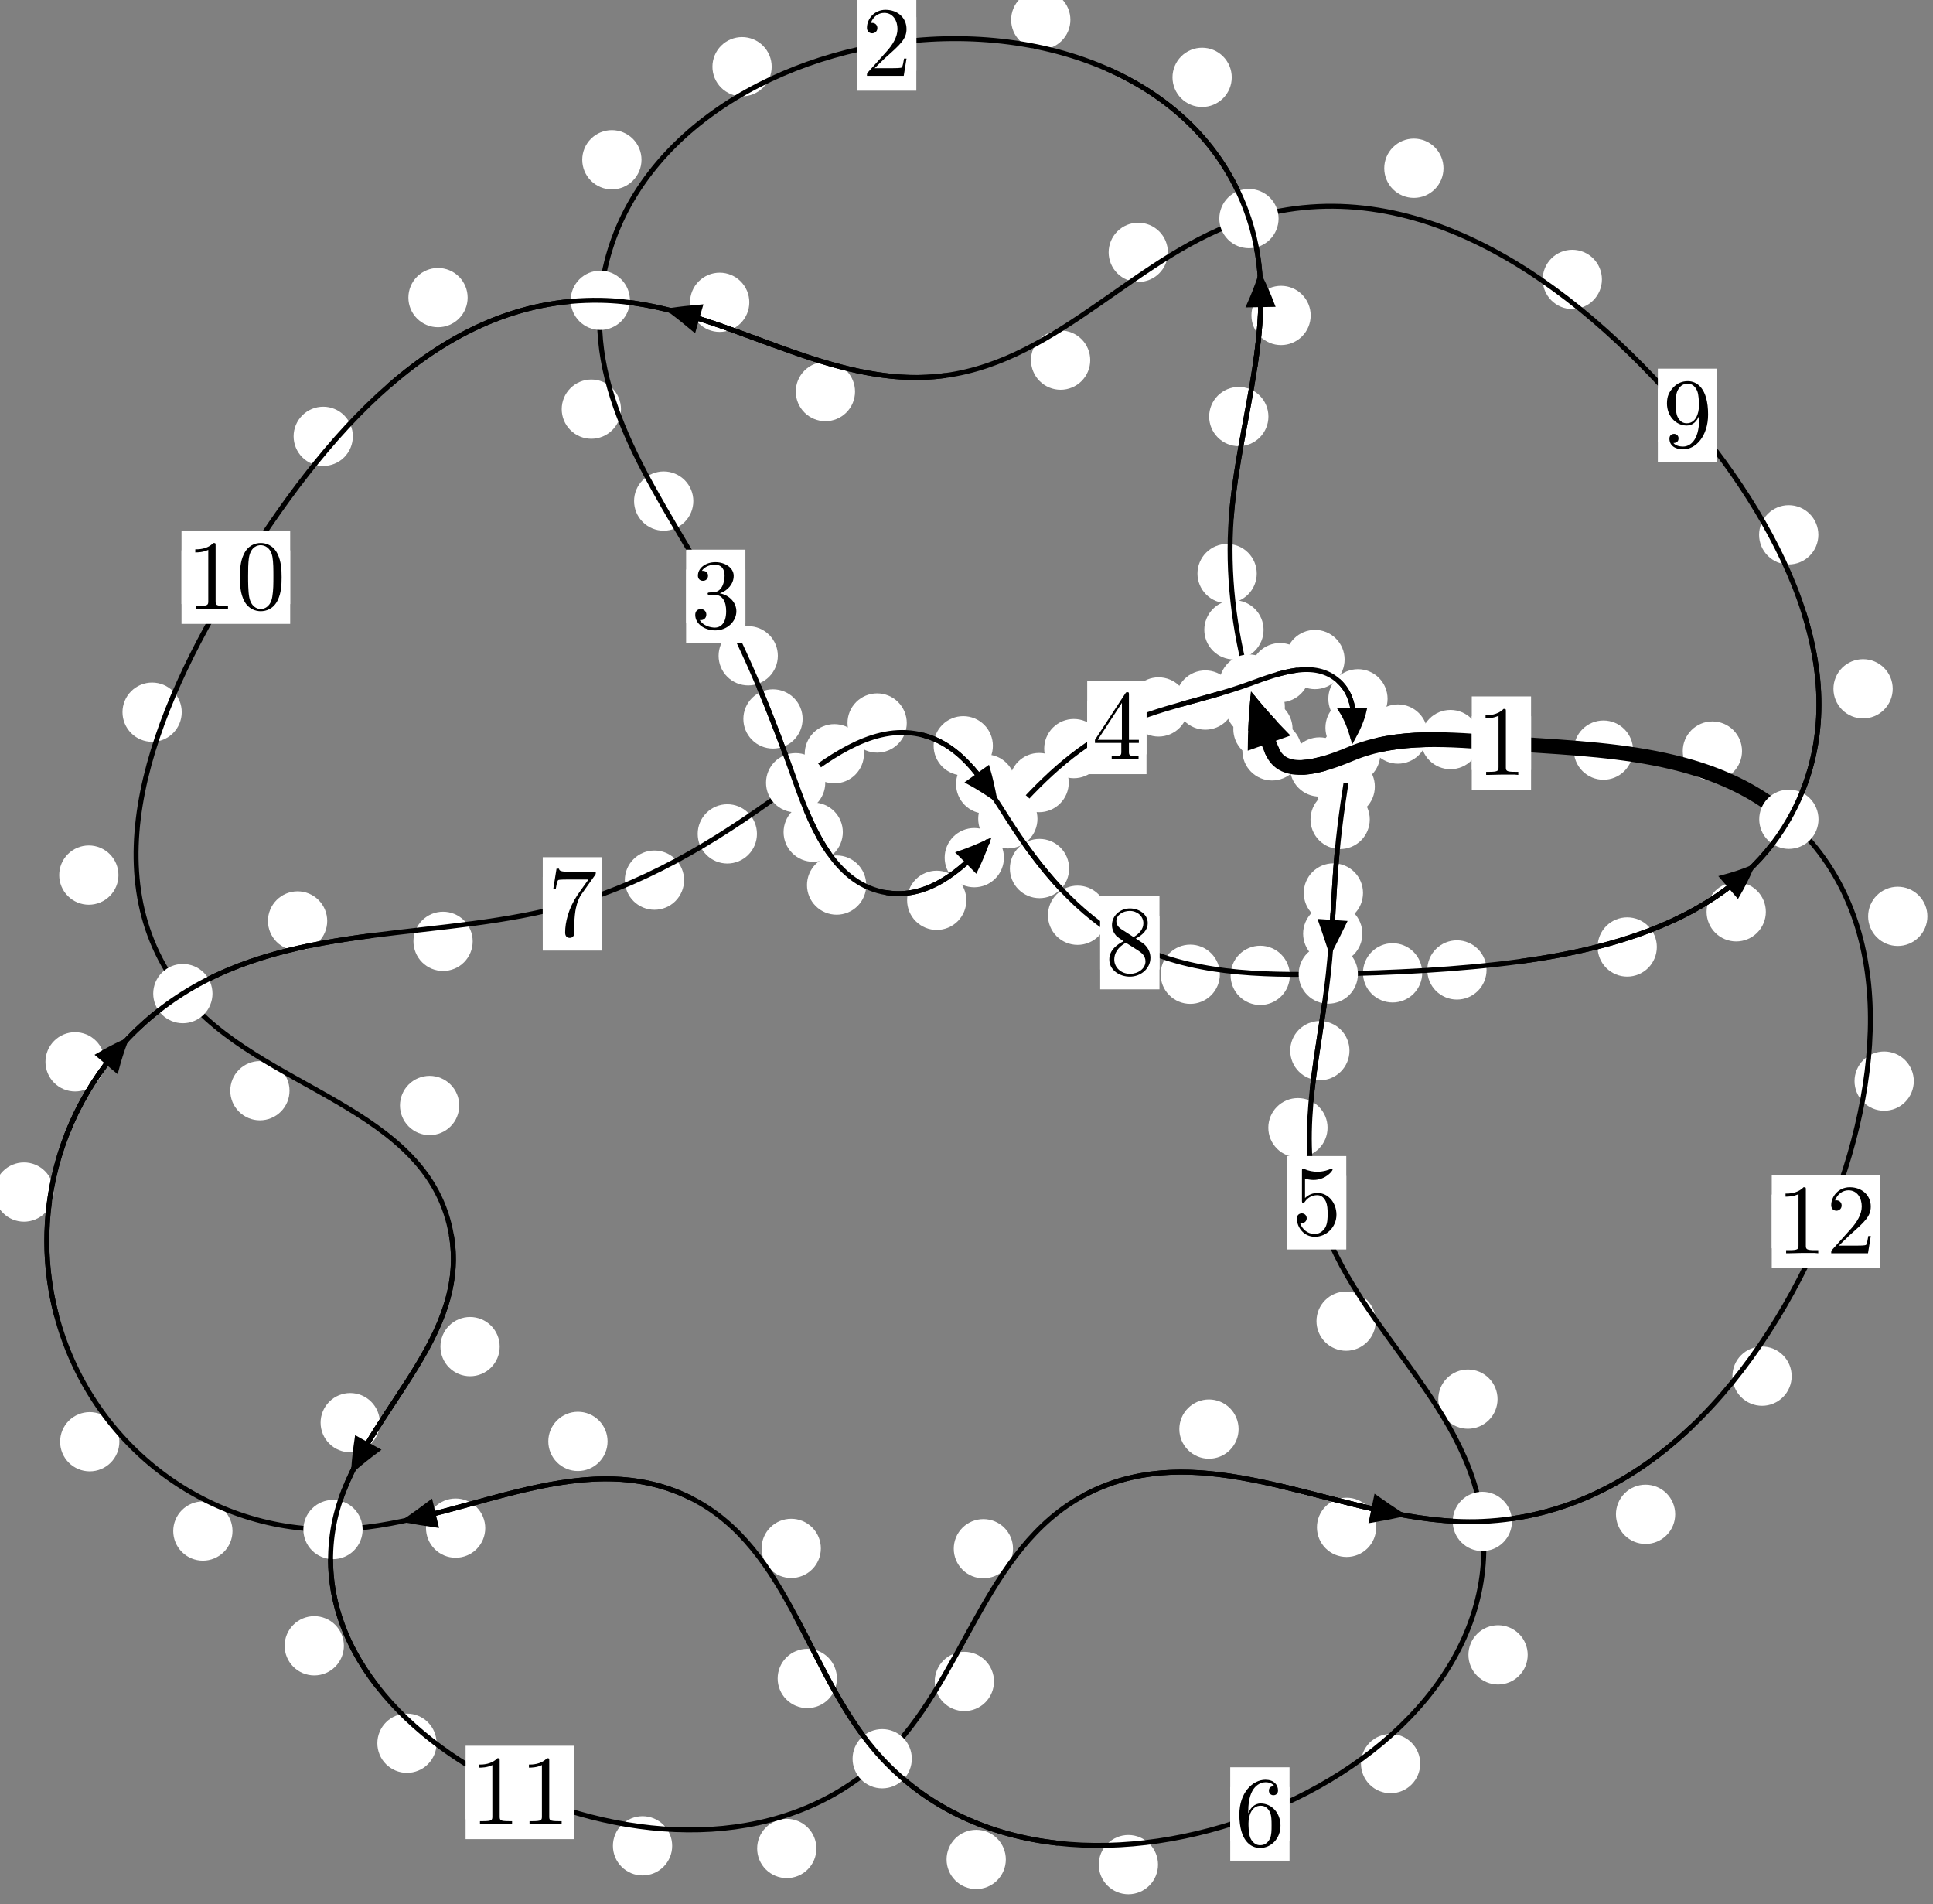 <?xml version="1.0"?>
<!-- Created by MetaPost 1.999 on 2021.07.05:2359 -->
<svg version="1.1" xmlns="http://www.w3.org/2000/svg" xmlns:xlink="http://www.w3.org/1999/xlink" width="195.012" height="192.054" viewBox="0 0 195.012 192.054">
<rect x="0" y="0" width="195.012" height="192.054" fill="#808080" stroke="none"/>
<!-- Original BoundingBox: -126.567749 -122.064728 68.444626 69.989349 -->
  <defs>
    <g transform="scale(0.01,0.01)" id="GLYPHcmr10_48">
      <path style="fill-rule: evenodd;" d="M460 -320C460 -400,455 -480,420 -554C374 -650,292 -666,250 -666C190 -666,117 -640,76 -547C44 -478,39 -400,39 -320C39 -245,43 -155,84 -79C127 2,200 22,249 22C303 22,379 1,423 -94C455 -163,460 -241,460 -320M249 -0C210 -0,151 -25,133 -121C122 -181,122 -273,122 -332C122 -396,122 -462,130 -516C149 -635,224 -644,249 -644C282 -644,348 -626,367 -527C377 -471,377 -395,377 -332C377 -257,377 -189,366 -125C351 -30,294 -0,249 -0"></path>
    </g>
    <g transform="scale(0.01,0.01)" id="GLYPHcmr10_49">
      <path style="fill-rule: evenodd;" d="M294 -640C294 -664,294 -666,271 -666C209 -602,121 -602,89 -602L89 -571C109 -571,168 -571,220 -597L220 -79C220 -43,217 -31,127 -31L95 -31L95 -0L257 -0L130 -3L217 -3L257 -3L297 -3L384 -3L419 -0L419 -31L387 -31C297 -31,294 -42,294 -79"></path>
    </g>
    <g transform="scale(0.01,0.01)" id="GLYPHcmr10_50">
      <path style="fill-rule: evenodd;" d="M127 -77L233 -180C389 -318,449 -372,449 -472C449 -586,359 -666,237 -666C124 -666,50 -574,50 -485C50 -429,100 -429,103 -429C120 -429,155 -441,155 -482C155 -508,137 -534,102 -534C94 -534,92 -534,89 -533C112 -598,166 -635,224 -635C315 -635,358 -554,358 -472C358 -392,308 -313,253 -251L61 -37C50 -26,50 -24,50 -0L421 -0L449 -174L424 -174C419 -144,412 -100,402 -85C395 -77,329 -77,307 -77"></path>
    </g>
    <g transform="scale(0.01,0.01)" id="GLYPHcmr10_51">
      <path style="fill-rule: evenodd;" d="M290 -352C372 -379,430 -449,430 -528C430 -610,342 -666,246 -666C145 -666,69 -606,69 -530C69 -497,91 -478,120 -478C151 -478,171 -500,171 -529C171 -579,124 -579,109 -579C140 -628,206 -641,242 -641C283 -641,338 -619,338 -529C338 -517,336 -459,310 -415C280 -367,246 -364,221 -363C213 -362,189 -360,182 -360C174 -359,167 -358,167 -348C167 -337,174 -337,191 -337L235 -337C317 -337,354 -269,354 -171C354 -35,285 -6,241 -6C198 -6,123 -23,88 -82C123 -77,154 -99,154 -137C154 -173,127 -193,98 -193C74 -193,42 -179,42 -135C42 -44,135 22,244 22C366 22,457 -69,457 -171C457 -253,394 -331,290 -352"></path>
    </g>
    <g transform="scale(0.01,0.01)" id="GLYPHcmr10_52">
      <path style="fill-rule: evenodd;" d="M294 -165L294 -78C294 -42,292 -31,218 -31L197 -31L197 -0L332 -0L238 -3L290 -3L332 -3L374 -3L427 -3L468 -0L468 -31L447 -31C373 -31,371 -42,371 -78L371 -165L471 -165L471 -196L371 -196L371 -651C371 -671,371 -677,355 -677C346 -677,343 -677,335 -665L28 -196L28 -165M300 -196L56 -196L300 -569"></path>
    </g>
    <g transform="scale(0.01,0.01)" id="GLYPHcmr10_53">
      <path style="fill-rule: evenodd;" d="M449 -201C449 -320,367 -420,259 -420C211 -420,168 -404,132 -369L132 -564C152 -558,185 -551,217 -551C340 -551,410 -642,410 -655C410 -661,407 -666,400 -666C399 -666,397 -666,392 -663C372 -654,323 -634,256 -634C216 -634,170 -641,123 -662C115 -665,113 -665,111 -665C101 -665,101 -657,101 -641L101 -345C101 -327,101 -319,115 -319C122 -319,124 -322,128 -328C139 -344,176 -398,257 -398C309 -398,334 -352,342 -334C358 -297,360 -258,360 -208C360 -173,360 -113,336 -71C312 -32,275 -6,229 -6C156 -6,99 -59,82 -118C85 -117,88 -116,99 -116C132 -116,149 -141,149 -165C149 -189,132 -214,99 -214C85 -214,50 -207,50 -161C50 -75,119 22,231 22C347 22,449 -74,449 -201"></path>
    </g>
    <g transform="scale(0.01,0.01)" id="GLYPHcmr10_54">
      <path style="fill-rule: evenodd;" d="M132 -328L132 -352C132 -605,256 -641,307 -641C331 -641,373 -635,395 -601C380 -601,340 -601,340 -556C340 -525,364 -510,386 -510C402 -510,432 -519,432 -558C432 -618,388 -666,305 -666C177 -666,42 -537,42 -316C42 -49,158 22,251 22C362 22,457 -72,457 -204C457 -331,368 -427,257 -427C189 -427,152 -376,132 -328M251 -6C188 -6,158 -66,152 -81C134 -128,134 -208,134 -226C134 -304,166 -404,256 -404C272 -404,318 -404,349 -342C367 -305,367 -254,367 -205C367 -157,367 -107,350 -71C320 -11,274 -6,251 -6"></path>
    </g>
    <g transform="scale(0.01,0.01)" id="GLYPHcmr10_55">
      <path style="fill-rule: evenodd;" d="M476 -609C485 -621,485 -623,485 -644L242 -644C120 -644,118 -657,114 -676L89 -676L56 -470L81 -470C84 -486,93 -549,106 -561C113 -567,191 -567,204 -567L411 -567C400 -551,321 -442,299 -409C209 -274,176 -135,176 -33C176 -23,176 22,222 22C268 22,268 -23,268 -33L268 -84C268 -139,271 -194,279 -248C283 -271,297 -357,341 -419"></path>
    </g>
    <g transform="scale(0.01,0.01)" id="GLYPHcmr10_56">
      <path style="fill-rule: evenodd;" d="M163 -457C117 -487,113 -521,113 -538C113 -599,178 -641,249 -641C322 -641,386 -589,386 -517C386 -460,347 -412,287 -377M309 -362C381 -399,430 -451,430 -517C430 -609,341 -666,250 -666C150 -666,69 -592,69 -499C69 -481,71 -436,113 -389C124 -377,161 -352,186 -335C128 -306,42 -250,42 -151C42 -45,144 22,249 22C362 22,457 -61,457 -168C457 -204,446 -249,408 -291C389 -312,373 -322,309 -362M209 -320L332 -242C360 -223,407 -193,407 -132C407 -58,332 -6,250 -6C164 -6,92 -68,92 -151C92 -209,124 -273,209 -320"></path>
    </g>
    <g transform="scale(0.01,0.01)" id="GLYPHcmr10_57">
      <path style="fill-rule: evenodd;" d="M367 -318L367 -286C367 -52,263 -6,205 -6C188 -6,134 -8,107 -42C151 -42,159 -71,159 -88C159 -119,135 -134,113 -134C97 -134,67 -125,67 -86C67 -19,121 22,206 22C335 22,457 -114,457 -329C457 -598,342 -666,253 -666C198 -666,149 -648,106 -603C65 -558,42 -516,42 -441C42 -316,130 -218,242 -218C303 -218,344 -260,367 -318M243 -241C227 -241,181 -241,150 -304C132 -341,132 -391,132 -440C132 -494,132 -541,153 -578C180 -628,218 -641,253 -641C299 -641,332 -607,349 -562C361 -530,365 -467,365 -421C365 -338,331 -241,243 -241"></path>
    </g>
  </defs>
  <path d="M130.401 73.541C130.401 72.748,130.086 71.988,129.525 71.428C128.965 70.867,128.205 70.552,127.412 70.552C126.619 70.552,125.859 70.867,125.299 71.428C124.738 71.988,124.423 72.748,124.423 73.541C124.423 74.334,124.738 75.094,125.299 75.654C125.859 76.215,126.619 76.53,127.412 76.53C128.205 76.53,128.965 76.215,129.525 75.654C130.086 75.094,130.401 74.334,130.401 73.541Z" style="fill: rgb(100%,100%,100%);stroke: none;"></path>
  <path d="M131.317 75.735C131.317 74.942,131.002 74.182,130.442 73.622C129.881 73.061,129.121 72.746,128.329 72.746C127.536 72.746,126.776 73.061,126.215 73.622C125.655 74.182,125.34 74.942,125.34 75.735C125.34 76.528,125.655 77.288,126.215 77.848C126.776 78.409,127.536 78.724,128.329 78.724C129.121 78.724,129.881 78.409,130.442 77.848C131.002 77.288,131.317 76.528,131.317 75.735Z" style="fill: rgb(100%,100%,100%);stroke: none;"></path>
  <path d="M127.475 63.53C127.475 62.737,127.16 61.977,126.599 61.417C126.039 60.856,125.278 60.541,124.486 60.541C123.693 60.541,122.933 60.856,122.372 61.417C121.812 61.977,121.497 62.737,121.497 63.53C121.497 64.323,121.812 65.083,122.372 65.643C122.933 66.204,123.693 66.519,124.486 66.519C125.278 66.519,126.039 66.204,126.599 65.643C127.16 65.083,127.475 64.323,127.475 63.53Z" style="fill: rgb(100%,100%,100%);stroke: none;"></path>
  <path d="M129.623 71.292C129.623 70.499,129.308 69.739,128.748 69.178C128.187 68.618,127.427 68.303,126.634 68.303C125.842 68.303,125.081 68.618,124.521 69.178C123.961 69.739,123.646 70.499,123.646 71.292C123.646 72.084,123.961 72.844,124.521 73.405C125.081 73.965,125.842 74.28,126.634 74.28C127.427 74.28,128.187 73.965,128.748 73.405C129.308 72.844,129.623 72.084,129.623 71.292Z" style="fill: rgb(100%,100%,100%);stroke: none;"></path>
  <path d="M127.964 42.017C127.964 41.224,127.649 40.464,127.088 39.903C126.528 39.343,125.768 39.028,124.975 39.028C124.182 39.028,123.422 39.343,122.862 39.903C122.301 40.464,121.986 41.224,121.986 42.017C121.986 42.809,122.301 43.569,122.862 44.13C123.422 44.69,124.182 45.005,124.975 45.005C125.768 45.005,126.528 44.69,127.088 44.13C127.649 43.569,127.964 42.809,127.964 42.017Z" style="fill: rgb(100%,100%,100%);stroke: none;"></path>
  <path d="M126.786 57.852C126.786 57.06,126.471 56.3,125.91 55.739C125.35 55.179,124.59 54.864,123.797 54.864C123.004 54.864,122.244 55.179,121.684 55.739C121.123 56.3,120.808 57.06,120.808 57.852C120.808 58.645,121.123 59.405,121.684 59.966C122.244 60.526,123.004 60.841,123.797 60.841C124.59 60.841,125.35 60.526,125.91 59.966C126.471 59.405,126.786 58.645,126.786 57.852Z" style="fill: rgb(100%,100%,100%);stroke: none;"></path>
  <path d="M124.265 7.803C124.265 7.011,123.95 6.25,123.39 5.69C122.829 5.129,122.069 4.814,121.277 4.814C120.484 4.814,119.724 5.129,119.163 5.69C118.603 6.25,118.288 7.011,118.288 7.803C118.288 8.596,118.603 9.356,119.163 9.917C119.724 10.477,120.484 10.792,121.277 10.792C122.069 10.792,122.829 10.477,123.39 9.917C123.95 9.356,124.265 8.596,124.265 7.803Z" style="fill: rgb(100%,100%,100%);stroke: none;"></path>
  <path d="M132.228 31.818C132.228 31.025,131.913 30.265,131.353 29.705C130.792 29.144,130.032 28.829,129.239 28.829C128.447 28.829,127.687 29.144,127.126 29.705C126.566 30.265,126.251 31.025,126.251 31.818C126.251 32.611,126.566 33.371,127.126 33.931C127.687 34.492,128.447 34.807,129.239 34.807C130.032 34.807,130.792 34.492,131.353 33.931C131.913 33.371,132.228 32.611,132.228 31.818Z" style="fill: rgb(100%,100%,100%);stroke: none;"></path>
  <path d="M77.852 6.729C77.852 5.936,77.537 5.176,76.977 4.616C76.416 4.055,75.656 3.74,74.863 3.74C74.071 3.74,73.311 4.055,72.75 4.616C72.19 5.176,71.875 5.936,71.875 6.729C71.875 7.522,72.19 8.282,72.75 8.842C73.311 9.403,74.071 9.718,74.863 9.718C75.656 9.718,76.416 9.403,76.977 8.842C77.537 8.282,77.852 7.522,77.852 6.729Z" style="fill: rgb(100%,100%,100%);stroke: none;"></path>
  <path d="M107.987 1.999C107.987 1.207,107.672 0.447,107.111 -0.114C106.551 -0.674,105.791 -0.989,104.998 -0.989C104.205 -0.989,103.445 -0.674,102.885 -0.114C102.324 0.447,102.009 1.207,102.009 1.999C102.009 2.792,102.324 3.552,102.885 4.113C103.445 4.673,104.205 4.988,104.998 4.988C105.791 4.988,106.551 4.673,107.111 4.113C107.672 3.552,107.987 2.792,107.987 1.999Z" style="fill: rgb(100%,100%,100%);stroke: none;"></path>
  <path d="M62.648 41.27C62.648 40.477,62.333 39.717,61.772 39.157C61.212 38.596,60.452 38.281,59.659 38.281C58.866 38.281,58.106 38.596,57.546 39.157C56.985 39.717,56.67 40.477,56.67 41.27C56.67 42.063,56.985 42.823,57.546 43.383C58.106 43.944,58.866 44.259,59.659 44.259C60.452 44.259,61.212 43.944,61.772 43.383C62.333 42.823,62.648 42.063,62.648 41.27Z" style="fill: rgb(100%,100%,100%);stroke: none;"></path>
  <path d="M64.718 16.115C64.718 15.322,64.403 14.562,63.842 14.001C63.282 13.441,62.522 13.126,61.729 13.126C60.936 13.126,60.176 13.441,59.616 14.001C59.055 14.562,58.74 15.322,58.74 16.115C58.74 16.907,59.055 17.668,59.616 18.228C60.176 18.788,60.936 19.103,61.729 19.103C62.522 19.103,63.282 18.788,63.842 18.228C64.403 17.668,64.718 16.907,64.718 16.115Z" style="fill: rgb(100%,100%,100%);stroke: none;"></path>
  <path d="M78.473 66.147C78.473 65.354,78.158 64.594,77.598 64.033C77.037 63.473,76.277 63.158,75.484 63.158C74.692 63.158,73.931 63.473,73.371 64.033C72.81 64.594,72.496 65.354,72.496 66.147C72.496 66.939,72.81 67.699,73.371 68.26C73.931 68.82,74.692 69.135,75.484 69.135C76.277 69.135,77.037 68.82,77.598 68.26C78.158 67.699,78.473 66.939,78.473 66.147Z" style="fill: rgb(100%,100%,100%);stroke: none;"></path>
  <path d="M69.947 50.54C69.947 49.747,69.632 48.987,69.071 48.426C68.511 47.866,67.751 47.551,66.958 47.551C66.165 47.551,65.405 47.866,64.845 48.426C64.284 48.987,63.969 49.747,63.969 50.54C63.969 51.332,64.284 52.093,64.845 52.653C65.405 53.214,66.165 53.529,66.958 53.529C67.751 53.529,68.511 53.214,69.071 52.653C69.632 52.093,69.947 51.332,69.947 50.54Z" style="fill: rgb(100%,100%,100%);stroke: none;"></path>
  <path d="M85.029 83.936C85.029 83.143,84.714 82.383,84.154 81.822C83.593 81.262,82.833 80.947,82.041 80.947C81.248 80.947,80.488 81.262,79.927 81.822C79.367 82.383,79.052 83.143,79.052 83.936C79.052 84.728,79.367 85.489,79.927 86.049C80.488 86.609,81.248 86.924,82.041 86.924C82.833 86.924,83.593 86.609,84.154 86.049C84.714 85.489,85.029 84.728,85.029 83.936Z" style="fill: rgb(100%,100%,100%);stroke: none;"></path>
  <path d="M80.973 72.517C80.973 71.724,80.658 70.964,80.097 70.403C79.537 69.843,78.777 69.528,77.984 69.528C77.191 69.528,76.431 69.843,75.871 70.403C75.31 70.964,74.995 71.724,74.995 72.517C74.995 73.309,75.31 74.069,75.871 74.63C76.431 75.19,77.191 75.505,77.984 75.505C78.777 75.505,79.537 75.19,80.097 74.63C80.658 74.069,80.973 73.309,80.973 72.517Z" style="fill: rgb(100%,100%,100%);stroke: none;"></path>
  <path d="M97.491 90.81C97.491 90.018,97.176 89.258,96.616 88.697C96.055 88.137,95.295 87.822,94.503 87.822C93.71 87.822,92.95 88.137,92.389 88.697C91.829 89.258,91.514 90.018,91.514 90.81C91.514 91.603,91.829 92.363,92.389 92.924C92.95 93.484,93.71 93.799,94.503 93.799C95.295 93.799,96.055 93.484,96.616 92.924C97.176 92.363,97.491 91.603,97.491 90.81Z" style="fill: rgb(100%,100%,100%);stroke: none;"></path>
  <path d="M87.391 89.273C87.391 88.48,87.076 87.72,86.516 87.16C85.956 86.599,85.195 86.284,84.403 86.284C83.61 86.284,82.85 86.599,82.289 87.16C81.729 87.72,81.414 88.48,81.414 89.273C81.414 90.066,81.729 90.826,82.289 91.386C82.85 91.947,83.61 92.262,84.403 92.262C85.195 92.262,85.956 91.947,86.516 91.386C87.076 90.826,87.391 90.066,87.391 89.273Z" style="fill: rgb(100%,100%,100%);stroke: none;"></path>
  <path d="M107.822 78.935C107.822 78.142,107.507 77.382,106.946 76.822C106.386 76.261,105.625 75.946,104.833 75.946C104.04 75.946,103.28 76.261,102.719 76.822C102.159 77.382,101.844 78.142,101.844 78.935C101.844 79.728,102.159 80.488,102.719 81.048C103.28 81.609,104.04 81.924,104.833 81.924C105.625 81.924,106.386 81.609,106.946 81.048C107.507 80.488,107.822 79.728,107.822 78.935Z" style="fill: rgb(100%,100%,100%);stroke: none;"></path>
  <path d="M101.281 86.508C101.281 85.716,100.967 84.955,100.406 84.395C99.846 83.834,99.085 83.519,98.293 83.519C97.5 83.519,96.74 83.834,96.179 84.395C95.619 84.955,95.304 85.716,95.304 86.508C95.304 87.301,95.619 88.061,96.179 88.622C96.74 89.182,97.5 89.497,98.293 89.497C99.085 89.497,99.846 89.182,100.406 88.622C100.967 88.061,101.281 87.301,101.281 86.508Z" style="fill: rgb(100%,100%,100%);stroke: none;"></path>
  <path d="M119.872 71.307C119.872 70.514,119.557 69.754,118.997 69.193C118.436 68.633,117.676 68.318,116.884 68.318C116.091 68.318,115.331 68.633,114.77 69.193C114.21 69.754,113.895 70.514,113.895 71.307C113.895 72.099,114.21 72.859,114.77 73.42C115.331 73.98,116.091 74.295,116.884 74.295C117.676 74.295,118.436 73.98,118.997 73.42C119.557 72.859,119.872 72.099,119.872 71.307Z" style="fill: rgb(100%,100%,100%);stroke: none;"></path>
  <path d="M111.323 75.509C111.323 74.716,111.008 73.956,110.447 73.395C109.887 72.835,109.127 72.52,108.334 72.52C107.541 72.52,106.781 72.835,106.221 73.395C105.66 73.956,105.345 74.716,105.345 75.509C105.345 76.301,105.66 77.062,106.221 77.622C106.781 78.182,107.541 78.497,108.334 78.497C109.127 78.497,109.887 78.182,110.447 77.622C111.008 77.062,111.323 76.301,111.323 75.509Z" style="fill: rgb(100%,100%,100%);stroke: none;"></path>
  <path d="M132.13 67.85C132.13 67.057,131.815 66.297,131.255 65.736C130.694 65.176,129.934 64.861,129.142 64.861C128.349 64.861,127.589 65.176,127.028 65.736C126.468 66.297,126.153 67.057,126.153 67.85C126.153 68.642,126.468 69.402,127.028 69.963C127.589 70.523,128.349 70.838,129.142 70.838C129.934 70.838,130.694 70.523,131.255 69.963C131.815 69.402,132.13 68.642,132.13 67.85Z" style="fill: rgb(100%,100%,100%);stroke: none;"></path>
  <path d="M124.59 70.611C124.59 69.818,124.275 69.058,123.715 68.497C123.154 67.937,122.394 67.622,121.601 67.622C120.809 67.622,120.048 67.937,119.488 68.497C118.927 69.058,118.612 69.818,118.612 70.611C118.612 71.404,118.927 72.164,119.488 72.724C120.048 73.285,120.809 73.6,121.601 73.6C122.394 73.6,123.154 73.285,123.715 72.724C124.275 72.164,124.59 71.404,124.59 70.611Z" style="fill: rgb(100%,100%,100%);stroke: none;"></path>
  <path d="M139.985 70.487C139.985 69.694,139.67 68.934,139.11 68.373C138.549 67.813,137.789 67.498,136.996 67.498C136.204 67.498,135.443 67.813,134.883 68.373C134.323 68.934,134.008 69.694,134.008 70.487C134.008 71.279,134.323 72.04,134.883 72.6C135.443 73.16,136.204 73.475,136.996 73.475C137.789 73.475,138.549 73.16,139.11 72.6C139.67 72.04,139.985 71.279,139.985 70.487Z" style="fill: rgb(100%,100%,100%);stroke: none;"></path>
  <path d="M135.651 66.523C135.651 65.73,135.336 64.97,134.776 64.409C134.216 63.849,133.455 63.534,132.663 63.534C131.87 63.534,131.11 63.849,130.549 64.409C129.989 64.97,129.674 65.73,129.674 66.523C129.674 67.315,129.989 68.076,130.549 68.636C131.11 69.197,131.87 69.512,132.663 69.512C133.455 69.512,134.216 69.197,134.776 68.636C135.336 68.076,135.651 67.315,135.651 66.523Z" style="fill: rgb(100%,100%,100%);stroke: none;"></path>
  <path d="M138.702 79.341C138.702 78.548,138.387 77.788,137.826 77.228C137.266 76.667,136.506 76.352,135.713 76.352C134.92 76.352,134.16 76.667,133.6 77.228C133.039 77.788,132.724 78.548,132.724 79.341C132.724 80.134,133.039 80.894,133.6 81.454C134.16 82.015,134.92 82.33,135.713 82.33C136.506 82.33,137.266 82.015,137.826 81.454C138.387 80.894,138.702 80.134,138.702 79.341Z" style="fill: rgb(100%,100%,100%);stroke: none;"></path>
  <path d="M139.695 73.399C139.695 72.606,139.38 71.846,138.819 71.286C138.259 70.725,137.498 70.41,136.706 70.41C135.913 70.41,135.153 70.725,134.592 71.286C134.032 71.846,133.717 72.606,133.717 73.399C133.717 74.192,134.032 74.952,134.592 75.512C135.153 76.073,135.913 76.388,136.706 76.388C137.498 76.388,138.259 76.073,138.819 75.512C139.38 74.952,139.695 74.192,139.695 73.399Z" style="fill: rgb(100%,100%,100%);stroke: none;"></path>
  <path d="M137.508 90.069C137.508 89.276,137.193 88.516,136.632 87.955C136.072 87.395,135.311 87.08,134.519 87.08C133.726 87.08,132.966 87.395,132.405 87.955C131.845 88.516,131.53 89.276,131.53 90.069C131.53 90.861,131.845 91.621,132.405 92.182C132.966 92.742,133.726 93.057,134.519 93.057C135.311 93.057,136.072 92.742,136.632 92.182C137.193 91.621,137.508 90.861,137.508 90.069Z" style="fill: rgb(100%,100%,100%);stroke: none;"></path>
  <path d="M138.189 82.652C138.189 81.859,137.874 81.099,137.314 80.538C136.753 79.978,135.993 79.663,135.2 79.663C134.408 79.663,133.647 79.978,133.087 80.538C132.526 81.099,132.211 81.859,132.211 82.652C132.211 83.444,132.526 84.204,133.087 84.765C133.647 85.325,134.408 85.64,135.2 85.64C135.993 85.64,136.753 85.325,137.314 84.765C137.874 84.204,138.189 83.444,138.189 82.652Z" style="fill: rgb(100%,100%,100%);stroke: none;"></path>
  <path d="M136.141 105.974C136.141 105.182,135.826 104.421,135.266 103.861C134.705 103.301,133.945 102.986,133.152 102.986C132.36 102.986,131.6 103.301,131.039 103.861C130.479 104.421,130.164 105.182,130.164 105.974C130.164 106.767,130.479 107.527,131.039 108.088C131.6 108.648,132.36 108.963,133.152 108.963C133.945 108.963,134.705 108.648,135.266 108.088C135.826 107.527,136.141 106.767,136.141 105.974Z" style="fill: rgb(100%,100%,100%);stroke: none;"></path>
  <path d="M137.443 94.176C137.443 93.383,137.128 92.623,136.568 92.063C136.007 91.502,135.247 91.187,134.454 91.187C133.662 91.187,132.902 91.502,132.341 92.063C131.781 92.623,131.466 93.383,131.466 94.176C131.466 94.969,131.781 95.729,132.341 96.289C132.902 96.85,133.662 97.165,134.454 97.165C135.247 97.165,136.007 96.85,136.568 96.289C137.128 95.729,137.443 94.969,137.443 94.176Z" style="fill: rgb(100%,100%,100%);stroke: none;"></path>
  <path d="M138.792 133.257C138.792 132.464,138.477 131.704,137.916 131.143C137.356 130.583,136.596 130.268,135.803 130.268C135.01 130.268,134.25 130.583,133.69 131.143C133.129 131.704,132.814 132.464,132.814 133.257C132.814 134.049,133.129 134.81,133.69 135.37C134.25 135.93,135.01 136.245,135.803 136.245C136.596 136.245,137.356 135.93,137.916 135.37C138.477 134.81,138.792 134.049,138.792 133.257Z" style="fill: rgb(100%,100%,100%);stroke: none;"></path>
  <path d="M133.931 113.746C133.931 112.954,133.616 112.194,133.056 111.633C132.495 111.073,131.735 110.758,130.943 110.758C130.15 110.758,129.39 111.073,128.829 111.633C128.269 112.194,127.954 112.954,127.954 113.746C127.954 114.539,128.269 115.299,128.829 115.86C129.39 116.42,130.15 116.735,130.943 116.735C131.735 116.735,132.495 116.42,133.056 115.86C133.616 115.299,133.931 114.539,133.931 113.746Z" style="fill: rgb(100%,100%,100%);stroke: none;"></path>
  <path d="M154.122 166.917C154.122 166.124,153.807 165.364,153.246 164.804C152.686 164.243,151.926 163.928,151.133 163.928C150.34 163.928,149.58 164.243,149.02 164.804C148.459 165.364,148.144 166.124,148.144 166.917C148.144 167.71,148.459 168.47,149.02 169.03C149.58 169.591,150.34 169.906,151.133 169.906C151.926 169.906,152.686 169.591,153.246 169.03C153.807 168.47,154.122 167.71,154.122 166.917Z" style="fill: rgb(100%,100%,100%);stroke: none;"></path>
  <path d="M151.081 141.124C151.081 140.331,150.766 139.571,150.205 139.01C149.645 138.45,148.885 138.135,148.092 138.135C147.299 138.135,146.539 138.45,145.979 139.01C145.418 139.571,145.103 140.331,145.103 141.124C145.103 141.916,145.418 142.676,145.979 143.237C146.539 143.797,147.299 144.112,148.092 144.112C148.885 144.112,149.645 143.797,150.205 143.237C150.766 142.676,151.081 141.916,151.081 141.124Z" style="fill: rgb(100%,100%,100%);stroke: none;"></path>
  <path d="M116.827 188.076C116.827 187.283,116.512 186.523,115.951 185.963C115.391 185.402,114.631 185.087,113.838 185.087C113.045 185.087,112.285 185.402,111.725 185.963C111.164 186.523,110.849 187.283,110.849 188.076C110.849 188.869,111.164 189.629,111.725 190.189C112.285 190.75,113.045 191.065,113.838 191.065C114.631 191.065,115.391 190.75,115.951 190.189C116.512 189.629,116.827 188.869,116.827 188.076Z" style="fill: rgb(100%,100%,100%);stroke: none;"></path>
  <path d="M143.278 177.887C143.278 177.094,142.964 176.334,142.403 175.773C141.843 175.213,141.082 174.898,140.29 174.898C139.497 174.898,138.737 175.213,138.176 175.773C137.616 176.334,137.301 177.094,137.301 177.887C137.301 178.679,137.616 179.44,138.176 180C138.737 180.561,139.497 180.875,140.29 180.875C141.082 180.875,141.843 180.561,142.403 180C142.964 179.44,143.278 178.679,143.278 177.887Z" style="fill: rgb(100%,100%,100%);stroke: none;"></path>
  <path d="M84.433 169.299C84.433 168.507,84.118 167.747,83.557 167.186C82.997 166.626,82.237 166.311,81.444 166.311C80.651 166.311,79.891 166.626,79.331 167.186C78.77 167.747,78.455 168.507,78.455 169.299C78.455 170.092,78.77 170.852,79.331 171.413C79.891 171.973,80.651 172.288,81.444 172.288C82.237 172.288,82.997 171.973,83.557 171.413C84.118 170.852,84.433 170.092,84.433 169.299Z" style="fill: rgb(100%,100%,100%);stroke: none;"></path>
  <path d="M101.474 187.554C101.474 186.761,101.159 186.001,100.599 185.44C100.038 184.88,99.278 184.565,98.485 184.565C97.693 184.565,96.933 184.88,96.372 185.44C95.812 186.001,95.497 186.761,95.497 187.554C95.497 188.346,95.812 189.107,96.372 189.667C96.933 190.228,97.693 190.542,98.485 190.542C99.278 190.542,100.038 190.228,100.599 189.667C101.159 189.107,101.474 188.346,101.474 187.554Z" style="fill: rgb(100%,100%,100%);stroke: none;"></path>
  <path d="M61.295 145.386C61.295 144.594,60.98 143.833,60.419 143.273C59.859 142.713,59.099 142.398,58.306 142.398C57.513 142.398,56.753 142.713,56.193 143.273C55.632 143.833,55.317 144.594,55.317 145.386C55.317 146.179,55.632 146.939,56.193 147.5C56.753 148.06,57.513 148.375,58.306 148.375C59.099 148.375,59.859 148.06,60.419 147.5C60.98 146.939,61.295 146.179,61.295 145.386Z" style="fill: rgb(100%,100%,100%);stroke: none;"></path>
  <path d="M82.812 156.178C82.812 155.385,82.497 154.625,81.936 154.065C81.376 153.504,80.616 153.189,79.823 153.189C79.03 153.189,78.27 153.504,77.71 154.065C77.149 154.625,76.834 155.385,76.834 156.178C76.834 156.971,77.149 157.731,77.71 158.291C78.27 158.852,79.03 159.167,79.823 159.167C80.616 159.167,81.376 158.852,81.936 158.291C82.497 157.731,82.812 156.971,82.812 156.178Z" style="fill: rgb(100%,100%,100%);stroke: none;"></path>
  <path d="M23.456 154.429C23.456 153.636,23.141 152.876,22.58 152.316C22.02 151.755,21.26 151.44,20.467 151.44C19.674 151.44,18.914 151.755,18.354 152.316C17.793 152.876,17.478 153.636,17.478 154.429C17.478 155.222,17.793 155.982,18.354 156.542C18.914 157.103,19.674 157.418,20.467 157.418C21.26 157.418,22.02 157.103,22.58 156.542C23.141 155.982,23.456 155.222,23.456 154.429Z" style="fill: rgb(100%,100%,100%);stroke: none;"></path>
  <path d="M48.955 154.134C48.955 153.342,48.64 152.582,48.08 152.021C47.519 151.461,46.759 151.146,45.966 151.146C45.174 151.146,44.414 151.461,43.853 152.021C43.293 152.582,42.978 153.342,42.978 154.134C42.978 154.927,43.293 155.687,43.853 156.248C44.414 156.808,45.174 157.123,45.966 157.123C46.759 157.123,47.519 156.808,48.08 156.248C48.64 155.687,48.955 154.927,48.955 154.134Z" style="fill: rgb(100%,100%,100%);stroke: none;"></path>
  <path d="M5.41 120.237C5.41 119.445,5.095 118.685,4.534 118.124C3.974 117.564,3.214 117.249,2.421 117.249C1.628 117.249,0.868 117.564,0.308 118.124C-0.253 118.685,-0.568 119.445,-0.568 120.237C-0.568 121.03,-0.253 121.79,0.308 122.351C0.868 122.911,1.628 123.226,2.421 123.226C3.214 123.226,3.974 122.911,4.534 122.351C5.095 121.79,5.41 121.03,5.41 120.237Z" style="fill: rgb(100%,100%,100%);stroke: none;"></path>
  <path d="M12.042 145.419C12.042 144.626,11.727 143.866,11.167 143.305C10.607 142.745,9.846 142.43,9.054 142.43C8.261 142.43,7.501 142.745,6.94 143.305C6.38 143.866,6.065 144.626,6.065 145.419C6.065 146.211,6.38 146.971,6.94 147.532C7.501 148.092,8.261 148.407,9.054 148.407C9.846 148.407,10.607 148.092,11.167 147.532C11.727 146.971,12.042 146.211,12.042 145.419Z" style="fill: rgb(100%,100%,100%);stroke: none;"></path>
  <path d="M33.011 92.892C33.011 92.099,32.696 91.339,32.135 90.779C31.575 90.218,30.815 89.903,30.022 89.903C29.229 89.903,28.469 90.218,27.909 90.779C27.348 91.339,27.033 92.099,27.033 92.892C27.033 93.685,27.348 94.445,27.909 95.005C28.469 95.566,29.229 95.881,30.022 95.881C30.815 95.881,31.575 95.566,32.135 95.005C32.696 94.445,33.011 93.685,33.011 92.892Z" style="fill: rgb(100%,100%,100%);stroke: none;"></path>
  <path d="M10.564 107.102C10.564 106.309,10.249 105.549,9.688 104.989C9.128 104.428,8.368 104.113,7.575 104.113C6.782 104.113,6.022 104.428,5.462 104.989C4.901 105.549,4.586 106.309,4.586 107.102C4.586 107.895,4.901 108.655,5.462 109.215C6.022 109.776,6.782 110.091,7.575 110.091C8.368 110.091,9.128 109.776,9.688 109.215C10.249 108.655,10.564 107.895,10.564 107.102Z" style="fill: rgb(100%,100%,100%);stroke: none;"></path>
  <path d="M69.014 88.775C69.014 87.983,68.699 87.223,68.138 86.662C67.578 86.102,66.818 85.787,66.025 85.787C65.232 85.787,64.472 86.102,63.912 86.662C63.351 87.223,63.036 87.983,63.036 88.775C63.036 89.568,63.351 90.328,63.912 90.889C64.472 91.449,65.232 91.764,66.025 91.764C66.818 91.764,67.578 91.449,68.138 90.889C68.699 90.328,69.014 89.568,69.014 88.775Z" style="fill: rgb(100%,100%,100%);stroke: none;"></path>
  <path d="M47.688 94.948C47.688 94.156,47.373 93.396,46.813 92.835C46.252 92.275,45.492 91.96,44.699 91.96C43.907 91.96,43.147 92.275,42.586 92.835C42.026 93.396,41.711 94.156,41.711 94.948C41.711 95.741,42.026 96.501,42.586 97.062C43.147 97.622,43.907 97.937,44.699 97.937C45.492 97.937,46.252 97.622,46.813 97.062C47.373 96.501,47.688 95.741,47.688 94.948Z" style="fill: rgb(100%,100%,100%);stroke: none;"></path>
  <path d="M87.164 76.026C87.164 75.233,86.849 74.473,86.289 73.912C85.729 73.352,84.968 73.037,84.176 73.037C83.383 73.037,82.623 73.352,82.062 73.912C81.502 74.473,81.187 75.233,81.187 76.026C81.187 76.818,81.502 77.579,82.062 78.139C82.623 78.7,83.383 79.014,84.176 79.014C84.968 79.014,85.729 78.7,86.289 78.139C86.849 77.579,87.164 76.818,87.164 76.026Z" style="fill: rgb(100%,100%,100%);stroke: none;"></path>
  <path d="M76.366 84.11C76.366 83.317,76.051 82.557,75.49 81.997C74.93 81.436,74.17 81.121,73.377 81.121C72.584 81.121,71.824 81.436,71.264 81.997C70.703 82.557,70.388 83.317,70.388 84.11C70.388 84.903,70.703 85.663,71.264 86.223C71.824 86.784,72.584 87.099,73.377 87.099C74.17 87.099,74.93 86.784,75.49 86.223C76.051 85.663,76.366 84.903,76.366 84.11Z" style="fill: rgb(100%,100%,100%);stroke: none;"></path>
  <path d="M100.168 75.224C100.168 74.431,99.853 73.671,99.292 73.111C98.732 72.55,97.971 72.235,97.179 72.235C96.386 72.235,95.626 72.55,95.065 73.111C94.505 73.671,94.19 74.431,94.19 75.224C94.19 76.017,94.505 76.777,95.065 77.337C95.626 77.898,96.386 78.213,97.179 78.213C97.971 78.213,98.732 77.898,99.292 77.337C99.853 76.777,100.168 76.017,100.168 75.224Z" style="fill: rgb(100%,100%,100%);stroke: none;"></path>
  <path d="M91.479 72.925C91.479 72.132,91.164 71.372,90.603 70.812C90.043 70.251,89.283 69.936,88.49 69.936C87.697 69.936,86.937 70.251,86.377 70.812C85.816 71.372,85.501 72.132,85.501 72.925C85.501 73.718,85.816 74.478,86.377 75.038C86.937 75.599,87.697 75.914,88.49 75.914C89.283 75.914,90.043 75.599,90.603 75.038C91.164 74.478,91.479 73.718,91.479 72.925Z" style="fill: rgb(100%,100%,100%);stroke: none;"></path>
  <path d="M107.859 87.605C107.859 86.812,107.544 86.052,106.984 85.492C106.423 84.931,105.663 84.616,104.871 84.616C104.078 84.616,103.318 84.931,102.757 85.492C102.197 86.052,101.882 86.812,101.882 87.605C101.882 88.398,102.197 89.158,102.757 89.718C103.318 90.279,104.078 90.594,104.871 90.594C105.663 90.594,106.423 90.279,106.984 89.718C107.544 89.158,107.859 88.398,107.859 87.605Z" style="fill: rgb(100%,100%,100%);stroke: none;"></path>
  <path d="M102.428 79.083C102.428 78.291,102.113 77.531,101.553 76.97C100.992 76.41,100.232 76.095,99.44 76.095C98.647 76.095,97.887 76.41,97.326 76.97C96.766 77.531,96.451 78.291,96.451 79.083C96.451 79.876,96.766 80.636,97.326 81.197C97.887 81.757,98.647 82.072,99.44 82.072C100.232 82.072,100.992 81.757,101.553 81.197C102.113 80.636,102.428 79.876,102.428 79.083Z" style="fill: rgb(100%,100%,100%);stroke: none;"></path>
  <path d="M123.067 98.27C123.067 97.477,122.753 96.717,122.192 96.156C121.632 95.596,120.871 95.281,120.079 95.281C119.286 95.281,118.526 95.596,117.965 96.156C117.405 96.717,117.09 97.477,117.09 98.27C117.09 99.062,117.405 99.823,117.965 100.383C118.526 100.944,119.286 101.258,120.079 101.258C120.871 101.258,121.632 100.944,122.192 100.383C122.753 99.823,123.067 99.062,123.067 98.27Z" style="fill: rgb(100%,100%,100%);stroke: none;"></path>
  <path d="M111.699 92.318C111.699 91.526,111.384 90.766,110.824 90.205C110.263 89.645,109.503 89.33,108.71 89.33C107.918 89.33,107.157 89.645,106.597 90.205C106.037 90.766,105.722 91.526,105.722 92.318C105.722 93.111,106.037 93.871,106.597 94.432C107.157 94.992,107.918 95.307,108.71 95.307C109.503 95.307,110.263 94.992,110.824 94.432C111.384 93.871,111.699 93.111,111.699 92.318Z" style="fill: rgb(100%,100%,100%);stroke: none;"></path>
  <path d="M143.481 98.128C143.481 97.335,143.166 96.575,142.606 96.015C142.045 95.454,141.285 95.139,140.492 95.139C139.7 95.139,138.94 95.454,138.379 96.015C137.819 96.575,137.504 97.335,137.504 98.128C137.504 98.921,137.819 99.681,138.379 100.241C138.94 100.802,139.7 101.117,140.492 101.117C141.285 101.117,142.045 100.802,142.606 100.241C143.166 99.681,143.481 98.921,143.481 98.128Z" style="fill: rgb(100%,100%,100%);stroke: none;"></path>
  <path d="M130.128 98.382C130.128 97.589,129.813 96.829,129.252 96.269C128.692 95.708,127.931 95.393,127.139 95.393C126.346 95.393,125.586 95.708,125.025 96.269C124.465 96.829,124.15 97.589,124.15 98.382C124.15 99.175,124.465 99.935,125.025 100.495C125.586 101.056,126.346 101.371,127.139 101.371C127.931 101.371,128.692 101.056,129.252 100.495C129.813 99.935,130.128 99.175,130.128 98.382Z" style="fill: rgb(100%,100%,100%);stroke: none;"></path>
  <path d="M167.151 95.518C167.151 94.725,166.836 93.965,166.276 93.405C165.715 92.844,164.955 92.529,164.162 92.529C163.37 92.529,162.609 92.844,162.049 93.405C161.489 93.965,161.174 94.725,161.174 95.518C161.174 96.311,161.489 97.071,162.049 97.631C162.609 98.192,163.37 98.507,164.162 98.507C164.955 98.507,165.715 98.192,166.276 97.631C166.836 97.071,167.151 96.311,167.151 95.518Z" style="fill: rgb(100%,100%,100%);stroke: none;"></path>
  <path d="M149.971 97.835C149.971 97.042,149.656 96.282,149.096 95.721C148.535 95.161,147.775 94.846,146.982 94.846C146.19 94.846,145.429 95.161,144.869 95.721C144.308 96.282,143.993 97.042,143.993 97.835C143.993 98.627,144.308 99.388,144.869 99.948C145.429 100.508,146.19 100.823,146.982 100.823C147.775 100.823,148.535 100.508,149.096 99.948C149.656 99.388,149.971 98.627,149.971 97.835Z" style="fill: rgb(100%,100%,100%);stroke: none;"></path>
  <path d="M190.946 69.476C190.946 68.684,190.631 67.924,190.07 67.363C189.51 66.803,188.749 66.488,187.957 66.488C187.164 66.488,186.404 66.803,185.843 67.363C185.283 67.924,184.968 68.684,184.968 69.476C184.968 70.269,185.283 71.029,185.843 71.59C186.404 72.15,187.164 72.465,187.957 72.465C188.749 72.465,189.51 72.15,190.07 71.59C190.631 71.029,190.946 70.269,190.946 69.476Z" style="fill: rgb(100%,100%,100%);stroke: none;"></path>
  <path d="M178.147 91.97C178.147 91.178,177.832 90.417,177.271 89.857C176.711 89.297,175.95 88.982,175.158 88.982C174.365 88.982,173.605 89.297,173.044 89.857C172.484 90.417,172.169 91.178,172.169 91.97C172.169 92.763,172.484 93.523,173.044 94.084C173.605 94.644,174.365 94.959,175.158 94.959C175.95 94.959,176.711 94.644,177.271 94.084C177.832 93.523,178.147 92.763,178.147 91.97Z" style="fill: rgb(100%,100%,100%);stroke: none;"></path>
  <path d="M161.61 28.184C161.61 27.391,161.295 26.631,160.735 26.071C160.174 25.51,159.414 25.195,158.621 25.195C157.829 25.195,157.069 25.51,156.508 26.071C155.948 26.631,155.633 27.391,155.633 28.184C155.633 28.977,155.948 29.737,156.508 30.297C157.069 30.858,157.829 31.173,158.621 31.173C159.414 31.173,160.174 30.858,160.735 30.297C161.295 29.737,161.61 28.977,161.61 28.184Z" style="fill: rgb(100%,100%,100%);stroke: none;"></path>
  <path d="M183.445 53.945C183.445 53.152,183.13 52.392,182.569 51.831C182.009 51.271,181.249 50.956,180.456 50.956C179.663 50.956,178.903 51.271,178.343 51.831C177.782 52.392,177.467 53.152,177.467 53.945C177.467 54.737,177.782 55.497,178.343 56.058C178.903 56.618,179.663 56.933,180.456 56.933C181.249 56.933,182.009 56.618,182.569 56.058C183.13 55.497,183.445 54.737,183.445 53.945Z" style="fill: rgb(100%,100%,100%);stroke: none;"></path>
  <path d="M117.823 25.455C117.823 24.662,117.509 23.902,116.948 23.341C116.388 22.781,115.627 22.466,114.835 22.466C114.042 22.466,113.282 22.781,112.721 23.341C112.161 23.902,111.846 24.662,111.846 25.455C111.846 26.247,112.161 27.007,112.721 27.568C113.282 28.128,114.042 28.443,114.835 28.443C115.627 28.443,116.388 28.128,116.948 27.568C117.509 27.007,117.823 26.247,117.823 25.455Z" style="fill: rgb(100%,100%,100%);stroke: none;"></path>
  <path d="M145.627 16.972C145.627 16.18,145.312 15.419,144.752 14.859C144.191 14.298,143.431 13.983,142.638 13.983C141.846 13.983,141.086 14.298,140.525 14.859C139.965 15.419,139.65 16.18,139.65 16.972C139.65 17.765,139.965 18.525,140.525 19.086C141.086 19.646,141.846 19.961,142.638 19.961C143.431 19.961,144.191 19.646,144.752 19.086C145.312 18.525,145.627 17.765,145.627 16.972Z" style="fill: rgb(100%,100%,100%);stroke: none;"></path>
  <path d="M86.261 39.495C86.261 38.703,85.946 37.942,85.385 37.382C84.825 36.821,84.065 36.507,83.272 36.507C82.479 36.507,81.719 36.821,81.159 37.382C80.598 37.942,80.283 38.703,80.283 39.495C80.283 40.288,80.598 41.048,81.159 41.609C81.719 42.169,82.479 42.484,83.272 42.484C84.065 42.484,84.825 42.169,85.385 41.609C85.946 41.048,86.261 40.288,86.261 39.495Z" style="fill: rgb(100%,100%,100%);stroke: none;"></path>
  <path d="M109.988 36.325C109.988 35.532,109.673 34.772,109.113 34.212C108.552 33.651,107.792 33.336,106.999 33.336C106.207 33.336,105.447 33.651,104.886 34.212C104.326 34.772,104.011 35.532,104.011 36.325C104.011 37.118,104.326 37.878,104.886 38.438C105.447 38.999,106.207 39.314,106.999 39.314C107.792 39.314,108.552 38.999,109.113 38.438C109.673 37.878,109.988 37.118,109.988 36.325Z" style="fill: rgb(100%,100%,100%);stroke: none;"></path>
  <path d="M47.179 30.018C47.179 29.226,46.864 28.465,46.303 27.905C45.743 27.344,44.983 27.03,44.19 27.03C43.397 27.03,42.637 27.344,42.077 27.905C41.516 28.465,41.201 29.226,41.201 30.018C41.201 30.811,41.516 31.571,42.077 32.132C42.637 32.692,43.397 33.007,44.19 33.007C44.983 33.007,45.743 32.692,46.303 32.132C46.864 31.571,47.179 30.811,47.179 30.018Z" style="fill: rgb(100%,100%,100%);stroke: none;"></path>
  <path d="M75.594 30.491C75.594 29.699,75.279 28.939,74.718 28.378C74.158 27.818,73.398 27.503,72.605 27.503C71.812 27.503,71.052 27.818,70.492 28.378C69.931 28.939,69.616 29.699,69.616 30.491C69.616 31.284,69.931 32.044,70.492 32.605C71.052 33.165,71.812 33.48,72.605 33.48C73.398 33.48,74.158 33.165,74.718 32.605C75.279 32.044,75.594 31.284,75.594 30.491Z" style="fill: rgb(100%,100%,100%);stroke: none;"></path>
  <path d="M18.335 71.834C18.335 71.041,18.02 70.281,17.46 69.721C16.899 69.16,16.139 68.845,15.346 68.845C14.554 68.845,13.794 69.16,13.233 69.721C12.673 70.281,12.358 71.041,12.358 71.834C12.358 72.627,12.673 73.387,13.233 73.947C13.794 74.508,14.554 74.823,15.346 74.823C16.139 74.823,16.899 74.508,17.46 73.947C18.02 73.387,18.335 72.627,18.335 71.834Z" style="fill: rgb(100%,100%,100%);stroke: none;"></path>
  <path d="M35.598 44.011C35.598 43.218,35.283 42.458,34.723 41.898C34.162 41.337,33.402 41.022,32.61 41.022C31.817 41.022,31.057 41.337,30.496 41.898C29.936 42.458,29.621 43.218,29.621 44.011C29.621 44.804,29.936 45.564,30.496 46.124C31.057 46.685,31.817 47,32.61 47C33.402 47,34.162 46.685,34.723 46.124C35.283 45.564,35.598 44.804,35.598 44.011Z" style="fill: rgb(100%,100%,100%);stroke: none;"></path>
  <path d="M29.208 110.014C29.208 109.221,28.893 108.461,28.332 107.901C27.772 107.34,27.012 107.025,26.219 107.025C25.426 107.025,24.666 107.34,24.106 107.901C23.545 108.461,23.23 109.221,23.23 110.014C23.23 110.807,23.545 111.567,24.106 112.127C24.666 112.688,25.426 113.003,26.219 113.003C27.012 113.003,27.772 112.688,28.332 112.127C28.893 111.567,29.208 110.807,29.208 110.014Z" style="fill: rgb(100%,100%,100%);stroke: none;"></path>
  <path d="M11.95 88.266C11.95 87.474,11.635 86.713,11.075 86.153C10.514 85.592,9.754 85.277,8.962 85.277C8.169 85.277,7.409 85.592,6.848 86.153C6.288 86.713,5.973 87.474,5.973 88.266C5.973 89.059,6.288 89.819,6.848 90.38C7.409 90.94,8.169 91.255,8.962 91.255C9.754 91.255,10.514 90.94,11.075 90.38C11.635 89.819,11.95 89.059,11.95 88.266Z" style="fill: rgb(100%,100%,100%);stroke: none;"></path>
  <path d="M50.413 135.826C50.413 135.034,50.098 134.274,49.538 133.713C48.977 133.153,48.217 132.838,47.424 132.838C46.632 132.838,45.871 133.153,45.311 133.713C44.75 134.274,44.435 135.034,44.435 135.826C44.435 136.619,44.75 137.379,45.311 137.94C45.871 138.5,46.632 138.815,47.424 138.815C48.217 138.815,48.977 138.5,49.538 137.94C50.098 137.379,50.413 136.619,50.413 135.826Z" style="fill: rgb(100%,100%,100%);stroke: none;"></path>
  <path d="M46.331 111.505C46.331 110.712,46.016 109.952,45.455 109.392C44.895 108.831,44.134 108.516,43.342 108.516C42.549 108.516,41.789 108.831,41.228 109.392C40.668 109.952,40.353 110.712,40.353 111.505C40.353 112.298,40.668 113.058,41.228 113.618C41.789 114.179,42.549 114.494,43.342 114.494C44.134 114.494,44.895 114.179,45.455 113.618C46.016 113.058,46.331 112.298,46.331 111.505Z" style="fill: rgb(100%,100%,100%);stroke: none;"></path>
  <path d="M34.693 166.003C34.693 165.21,34.378 164.45,33.818 163.89C33.257 163.329,32.497 163.014,31.704 163.014C30.911 163.014,30.151 163.329,29.591 163.89C29.03 164.45,28.715 165.21,28.715 166.003C28.715 166.796,29.03 167.556,29.591 168.116C30.151 168.677,30.911 168.992,31.704 168.992C32.497 168.992,33.257 168.677,33.818 168.116C34.378 167.556,34.693 166.796,34.693 166.003Z" style="fill: rgb(100%,100%,100%);stroke: none;"></path>
  <path d="M38.321 143.497C38.321 142.704,38.006 141.944,37.446 141.384C36.885 140.823,36.125 140.508,35.332 140.508C34.54 140.508,33.78 140.823,33.219 141.384C32.659 141.944,32.344 142.704,32.344 143.497C32.344 144.29,32.659 145.05,33.219 145.61C33.78 146.171,34.54 146.486,35.332 146.486C36.125 146.486,36.885 146.171,37.446 145.61C38.006 145.05,38.321 144.29,38.321 143.497Z" style="fill: rgb(100%,100%,100%);stroke: none;"></path>
  <path d="M67.813 186.181C67.813 185.388,67.498 184.628,66.937 184.067C66.377 183.507,65.617 183.192,64.824 183.192C64.031 183.192,63.271 183.507,62.711 184.067C62.15 184.628,61.835 185.388,61.835 186.181C61.835 186.973,62.15 187.733,62.711 188.294C63.271 188.854,64.031 189.169,64.824 189.169C65.617 189.169,66.377 188.854,66.937 188.294C67.498 187.733,67.813 186.973,67.813 186.181Z" style="fill: rgb(100%,100%,100%);stroke: none;"></path>
  <path d="M44.046 175.831C44.046 175.039,43.731 174.278,43.171 173.718C42.61 173.157,41.85 172.843,41.057 172.843C40.265 172.843,39.505 173.157,38.944 173.718C38.384 174.278,38.069 175.039,38.069 175.831C38.069 176.624,38.384 177.384,38.944 177.945C39.505 178.505,40.265 178.82,41.057 178.82C41.85 178.82,42.61 178.505,43.171 177.945C43.731 177.384,44.046 176.624,44.046 175.831Z" style="fill: rgb(100%,100%,100%);stroke: none;"></path>
  <path d="M100.28 169.599C100.28 168.806,99.965 168.046,99.404 167.486C98.844 166.925,98.084 166.61,97.291 166.61C96.498 166.61,95.738 166.925,95.178 167.486C94.617 168.046,94.302 168.806,94.302 169.599C94.302 170.392,94.617 171.152,95.178 171.712C95.738 172.273,96.498 172.588,97.291 172.588C98.084 172.588,98.844 172.273,99.404 171.712C99.965 171.152,100.28 170.392,100.28 169.599Z" style="fill: rgb(100%,100%,100%);stroke: none;"></path>
  <path d="M82.363 186.448C82.363 185.656,82.049 184.895,81.488 184.335C80.928 183.775,80.167 183.46,79.375 183.46C78.582 183.46,77.822 183.775,77.261 184.335C76.701 184.895,76.386 185.656,76.386 186.448C76.386 187.241,76.701 188.001,77.261 188.562C77.822 189.122,78.582 189.437,79.375 189.437C80.167 189.437,80.928 189.122,81.488 188.562C82.049 188.001,82.363 187.241,82.363 186.448Z" style="fill: rgb(100%,100%,100%);stroke: none;"></path>
  <path d="M124.956 144.145C124.956 143.352,124.641 142.592,124.08 142.032C123.52 141.471,122.76 141.156,121.967 141.156C121.174 141.156,120.414 141.471,119.854 142.032C119.293 142.592,118.978 143.352,118.978 144.145C118.978 144.938,119.293 145.698,119.854 146.258C120.414 146.819,121.174 147.134,121.967 147.134C122.76 147.134,123.52 146.819,124.08 146.258C124.641 145.698,124.956 144.938,124.956 144.145Z" style="fill: rgb(100%,100%,100%);stroke: none;"></path>
  <path d="M102.198 156.211C102.198 155.418,101.884 154.658,101.323 154.097C100.763 153.537,100.002 153.222,99.21 153.222C98.417 153.222,97.657 153.537,97.096 154.097C96.536 154.658,96.221 155.418,96.221 156.211C96.221 157.003,96.536 157.764,97.096 158.324C97.657 158.885,98.417 159.2,99.21 159.2C100.002 159.2,100.763 158.885,101.323 158.324C101.884 157.764,102.198 157.003,102.198 156.211Z" style="fill: rgb(100%,100%,100%);stroke: none;"></path>
  <path d="M169.003 152.741C169.003 151.948,168.688 151.188,168.128 150.628C167.567 150.067,166.807 149.752,166.014 149.752C165.222 149.752,164.461 150.067,163.901 150.628C163.341 151.188,163.026 151.948,163.026 152.741C163.026 153.534,163.341 154.294,163.901 154.854C164.461 155.415,165.222 155.73,166.014 155.73C166.807 155.73,167.567 155.415,168.128 154.854C168.688 154.294,169.003 153.534,169.003 152.741Z" style="fill: rgb(100%,100%,100%);stroke: none;"></path>
  <path d="M138.838 154.056C138.838 153.263,138.523 152.503,137.962 151.942C137.402 151.382,136.642 151.067,135.849 151.067C135.056 151.067,134.296 151.382,133.736 151.942C133.175 152.503,132.86 153.263,132.86 154.056C132.86 154.848,133.175 155.609,133.736 156.169C134.296 156.73,135.056 157.044,135.849 157.044C136.642 157.044,137.402 156.73,137.962 156.169C138.523 155.609,138.838 154.848,138.838 154.056Z" style="fill: rgb(100%,100%,100%);stroke: none;"></path>
  <path d="M193.074 109.047C193.074 108.254,192.759 107.494,192.198 106.933C191.638 106.373,190.878 106.058,190.085 106.058C189.292 106.058,188.532 106.373,187.972 106.933C187.411 107.494,187.096 108.254,187.096 109.047C187.096 109.839,187.411 110.6,187.972 111.16C188.532 111.721,189.292 112.036,190.085 112.036C190.878 112.036,191.638 111.721,192.198 111.16C192.759 110.6,193.074 109.839,193.074 109.047Z" style="fill: rgb(100%,100%,100%);stroke: none;"></path>
  <path d="M180.753 138.806C180.753 138.013,180.438 137.253,179.878 136.693C179.317 136.132,178.557 135.817,177.765 135.817C176.972 135.817,176.212 136.132,175.651 136.693C175.091 137.253,174.776 138.013,174.776 138.806C174.776 139.599,175.091 140.359,175.651 140.919C176.212 141.48,176.972 141.795,177.765 141.795C178.557 141.795,179.317 141.48,179.878 140.919C180.438 140.359,180.753 139.599,180.753 138.806Z" style="fill: rgb(100%,100%,100%);stroke: none;"></path>
  <path d="M175.744 75.757C175.744 74.964,175.429 74.204,174.869 73.644C174.308 73.083,173.548 72.768,172.755 72.768C171.963 72.768,171.202 73.083,170.642 73.644C170.081 74.204,169.766 74.964,169.766 75.757C169.766 76.55,170.081 77.31,170.642 77.87C171.202 78.431,171.963 78.746,172.755 78.746C173.548 78.746,174.308 78.431,174.869 77.87C175.429 77.31,175.744 76.55,175.744 75.757Z" style="fill: rgb(100%,100%,100%);stroke: none;"></path>
  <path d="M194.445 92.429C194.445 91.636,194.13 90.876,193.569 90.315C193.009 89.755,192.249 89.44,191.456 89.44C190.663 89.44,189.903 89.755,189.343 90.315C188.782 90.876,188.467 91.636,188.467 92.429C188.467 93.221,188.782 93.981,189.343 94.542C189.903 95.102,190.663 95.417,191.456 95.417C192.249 95.417,193.009 95.102,193.569 94.542C194.13 93.981,194.445 93.221,194.445 92.429Z" style="fill: rgb(100%,100%,100%);stroke: none;"></path>
  <path d="M149.318 74.597C149.318 73.804,149.003 73.044,148.442 72.484C147.882 71.923,147.122 71.608,146.329 71.608C145.536 71.608,144.776 71.923,144.216 72.484C143.655 73.044,143.34 73.804,143.34 74.597C143.34 75.39,143.655 76.15,144.216 76.71C144.776 77.271,145.536 77.586,146.329 77.586C147.122 77.586,147.882 77.271,148.442 76.71C149.003 76.15,149.318 75.39,149.318 74.597Z" style="fill: rgb(100%,100%,100%);stroke: none;"></path>
  <path d="M164.751 75.662C164.751 74.869,164.436 74.109,163.875 73.548C163.315 72.988,162.555 72.673,161.762 72.673C160.969 72.673,160.209 72.988,159.649 73.548C159.088 74.109,158.773 74.869,158.773 75.662C158.773 76.454,159.088 77.214,159.649 77.775C160.209 78.335,160.969 78.65,161.762 78.65C162.555 78.65,163.315 78.335,163.875 77.775C164.436 77.214,164.751 76.454,164.751 75.662Z" style="fill: rgb(100%,100%,100%);stroke: none;"></path>
  <path d="M136.103 77.36C136.103 76.567,135.788 75.807,135.227 75.247C134.667 74.686,133.907 74.371,133.114 74.371C132.321 74.371,131.561 74.686,131.001 75.247C130.44 75.807,130.125 76.567,130.125 77.36C130.125 78.153,130.44 78.913,131.001 79.473C131.561 80.034,132.321 80.349,133.114 80.349C133.907 80.349,134.667 80.034,135.227 79.473C135.788 78.913,136.103 78.153,136.103 77.36Z" style="fill: rgb(100%,100%,100%);stroke: none;"></path>
  <path d="M144.021 74.04C144.021 73.247,143.706 72.487,143.146 71.927C142.585 71.366,141.825 71.051,141.032 71.051C140.24 71.051,139.48 71.366,138.919 71.927C138.359 72.487,138.044 73.247,138.044 74.04C138.044 74.833,138.359 75.593,138.919 76.153C139.48 76.714,140.24 77.029,141.032 77.029C141.825 77.029,142.585 76.714,143.146 76.153C143.706 75.593,144.021 74.833,144.021 74.04Z" style="fill: rgb(100%,100%,100%);stroke: none;"></path>
  <path d="M128.329 75.735C127.412 73.541,126.634 71.292,126 69C124.486 63.53,123.797 57.852,124.218 52.191C124.975 42.017,129.239 31.818,126 22.048C121.277 7.803,104.998 1.999,89.454 4.439C74.863 6.729,61.729 16.115,60.562 30.291C59.659 41.27,66.958 50.54,72.21 60.153C75.484 66.147,77.984 72.517,80.27 78.95C82.041 83.936,84.403 89.273,89.488 90.047C94.503 90.81,98.293 86.508,101.675 82.591C104.833 78.935,108.334 75.509,112.675 73.375C116.884 71.307,121.601 70.611,126 69C129.142 67.85,132.663 66.523,135.057 68.713C136.996 70.487,136.706 73.399,136.265 76.039C135.713 79.341,135.2 82.652,134.894 85.986C134.519 90.069,134.454 94.176,134.005 98.251C133.152 105.974,130.943 113.746,132.829 121.318C135.803 133.257,148.092 141.124,149.546 153.459C151.133 166.917,140.29 177.887,127.103 182.966C113.838 188.076,98.485 187.554,89.002 177.395C81.444 169.299,79.823 156.178,69.7 151.101C58.306 145.386,45.966 154.134,33.595 154.277C20.467 154.429,9.054 145.419,5.699 132.681C2.421 120.237,7.575 107.102,18.447 100.22C30.022 92.892,44.699 94.948,57.746 91.172C66.025 88.775,73.377 84.11,80.27 78.95C84.176 76.026,88.49 72.925,93.161 74.161C97.179 75.224,99.44 79.083,101.675 82.591C104.871 87.605,108.71 92.318,113.983 95.079C120.079 98.27,127.139 98.382,134.005 98.251C140.492 98.128,146.982 97.835,153.414 96.967C164.162 95.518,175.158 91.97,180.47 82.635C187.957 69.476,180.456 53.945,170.242 41.894C158.621 28.184,142.638 16.972,126 22.048C114.835 25.455,106.999 36.325,95.321 37.885C83.272 39.495,72.605 30.491,60.562 30.291C44.19 30.018,32.61 44.011,23.794 58.22C15.346 71.834,8.962 88.266,18.447 100.22C26.219 110.014,43.342 111.505,45.545 124.633C47.424 135.826,35.332 143.497,33.595 154.277C31.704 166.003,41.057 175.831,52.454 180.794C64.824 186.181,79.375 186.448,89.002 177.395C97.291 169.599,99.21 156.211,109.446 150.783C121.967 144.145,135.849 154.056,149.546 153.459C166.014 152.741,177.765 138.806,184.226 123.199C190.085 109.047,191.456 92.429,180.47 82.635C172.755 75.757,161.762 75.662,151.472 74.952C146.329 74.597,141.032 74.04,136.265 76.039C133.114 77.36,129.459 78.44,128.329 75.735" style="stroke:rgb(0%,0%,0%); stroke-width: 0.498;stroke-linecap: round;stroke-linejoin: round;stroke-miterlimit: 10;fill: none;"></path>
  <path d="M128.329 75.735C127.412 73.541,126.634 71.292,126 69" style="stroke:rgb(0%,0%,0%); stroke-width: 1.494;stroke-linecap: round;stroke-linejoin: round;stroke-miterlimit: 10;fill: none;"></path>
  <path d="M180.47 82.635C172.755 75.757,161.762 75.662,151.472 74.952C146.329 74.597,141.032 74.04,136.265 76.039C133.114 77.36,129.459 78.44,128.329 75.735" style="stroke:rgb(0%,0%,0%); stroke-width: 1.494;stroke-linecap: round;stroke-linejoin: round;stroke-miterlimit: 10;fill: none;"></path>
  <path d="M128.989 69C128.989 68.207,128.674 67.447,128.113 66.887C127.553 66.326,126.793 66.011,126 66.011C125.207 66.011,124.447 66.326,123.887 66.887C123.326 67.447,123.011 68.207,123.011 69C123.011 69.793,123.326 70.553,123.887 71.113C124.447 71.674,125.207 71.989,126 71.989C126.793 71.989,127.553 71.674,128.113 71.113C128.674 70.553,128.989 69.793,128.989 69Z" style="fill: rgb(100%,100%,100%);stroke: none;"></path>
  <path d="M119.266 71.016C121.522 70.382,123.801 69.805,126 69C127.571 68.425,129.236 67.805,130.809 67.604" style="stroke:rgb(0%,0%,0%); stroke-width: 0.498;stroke-linecap: round;stroke-linejoin: round;stroke-miterlimit: 10;fill: none;"></path>
  <path d="M63.551 30.291C63.551 29.498,63.236 28.738,62.676 28.178C62.115 27.617,61.355 27.302,60.562 27.302C59.77 27.302,59.01 27.617,58.449 28.178C57.889 28.738,57.574 29.498,57.574 30.291C57.574 31.084,57.889 31.844,58.449 32.404C59.01 32.965,59.77 33.28,60.562 33.28C61.355 33.28,62.115 32.965,62.676 32.404C63.236 31.844,63.551 31.084,63.551 30.291Z" style="fill: rgb(100%,100%,100%);stroke: none;"></path>
  <path d="M77.939 34.767C72.261 32.692,66.584 30.391,60.562 30.291C52.376 30.155,45.388 33.585,39.344 38.825" style="stroke:rgb(0%,0%,0%); stroke-width: 0.498;stroke-linecap: round;stroke-linejoin: round;stroke-miterlimit: 10;fill: none;"></path>
  <path d="M104.664 82.591C104.664 81.799,104.349 81.039,103.789 80.478C103.228 79.918,102.468 79.603,101.675 79.603C100.883 79.603,100.122 79.918,99.562 80.478C99.001 81.039,98.687 81.799,98.687 82.591C98.687 83.384,99.001 84.144,99.562 84.705C100.122 85.265,100.883 85.58,101.675 85.58C102.468 85.58,103.228 85.265,103.789 84.705C104.349 84.144,104.664 83.384,104.664 82.591Z" style="fill: rgb(100%,100%,100%);stroke: none;"></path>
  <path d="M98.086 77.459C99.433 78.996,100.557 80.837,101.675 82.591C103.273 85.098,105.032 87.53,107.05 89.68" style="stroke:rgb(0%,0%,0%); stroke-width: 0.498;stroke-linecap: round;stroke-linejoin: round;stroke-miterlimit: 10;fill: none;"></path>
  <path d="M139.253 76.039C139.253 75.246,138.939 74.486,138.378 73.926C137.818 73.365,137.057 73.05,136.265 73.05C135.472 73.05,134.712 73.365,134.151 73.926C133.591 74.486,133.276 75.246,133.276 76.039C133.276 76.832,133.591 77.592,134.151 78.152C134.712 78.713,135.472 79.028,136.265 79.028C137.057 79.028,137.818 78.713,138.378 78.152C138.939 77.592,139.253 76.832,139.253 76.039Z" style="fill: rgb(100%,100%,100%);stroke: none;"></path>
  <path d="M143.728 74.613C141.165 74.679,138.649 75.039,136.265 76.039C134.689 76.699,132.988 77.3,131.539 77.397" style="stroke:rgb(0%,0%,0%); stroke-width: 1.494;stroke-linecap: round;stroke-linejoin: round;stroke-miterlimit: 10;fill: none;"></path>
  <path d="M152.535 153.459C152.535 152.666,152.22 151.906,151.66 151.345C151.099 150.785,150.339 150.47,149.546 150.47C148.754 150.47,147.993 150.785,147.433 151.345C146.872 151.906,146.558 152.666,146.558 153.459C146.558 154.251,146.872 155.012,147.433 155.572C147.993 156.133,148.754 156.448,149.546 156.448C150.339 156.448,151.099 156.133,151.66 155.572C152.22 155.012,152.535 154.251,152.535 153.459Z" style="fill: rgb(100%,100%,100%);stroke: none;"></path>
  <path d="M129.055 149.856C135.803 151.429,142.698 153.757,149.546 153.459C157.78 153.1,164.835 149.437,170.639 143.912" style="stroke:rgb(0%,0%,0%); stroke-width: 0.498;stroke-linecap: round;stroke-linejoin: round;stroke-miterlimit: 10;fill: none;"></path>
  <path d="M36.583 154.277C36.583 153.485,36.268 152.724,35.708 152.164C35.147 151.603,34.387 151.289,33.595 151.289C32.802 151.289,32.042 151.603,31.481 152.164C30.921 152.724,30.606 153.485,30.606 154.277C30.606 155.07,30.921 155.83,31.481 156.391C32.042 156.951,32.802 157.266,33.595 157.266C34.387 157.266,35.147 156.951,35.708 156.391C36.268 155.83,36.583 155.07,36.583 154.277Z" style="fill: rgb(100%,100%,100%);stroke: none;"></path>
  <path d="M40.926 139.61C37.921 144.274,34.464 148.887,33.595 154.277C32.649 160.14,34.515 165.529,38.042 170.072" style="stroke:rgb(0%,0%,0%); stroke-width: 0.498;stroke-linecap: round;stroke-linejoin: round;stroke-miterlimit: 10;fill: none;"></path>
  <path d="M83.258 78.95C83.258 78.157,82.943 77.397,82.383 76.837C81.822 76.276,81.062 75.961,80.27 75.961C79.477 75.961,78.717 76.276,78.156 76.837C77.596 77.397,77.281 78.157,77.281 78.95C77.281 79.743,77.596 80.503,78.156 81.063C78.717 81.624,79.477 81.939,80.27 81.939C81.062 81.939,81.822 81.624,82.383 81.063C82.943 80.503,83.258 79.743,83.258 78.95Z" style="fill: rgb(100%,100%,100%);stroke: none;"></path>
  <path d="M76.611 69.387C77.93 72.532,79.127 75.733,80.27 78.95C81.155 81.443,82.188 84.024,83.636 86.078" style="stroke:rgb(0%,0%,0%); stroke-width: 0.498;stroke-linecap: round;stroke-linejoin: round;stroke-miterlimit: 10;fill: none;"></path>
  <path d="M136.993 98.251C136.993 97.459,136.678 96.699,136.118 96.138C135.557 95.578,134.797 95.263,134.005 95.263C133.212 95.263,132.452 95.578,131.891 96.138C131.331 96.699,131.016 97.459,131.016 98.251C131.016 99.044,131.331 99.804,131.891 100.365C132.452 100.925,133.212 101.24,134.005 101.24C134.797 101.24,135.557 100.925,136.118 100.365C136.678 99.804,136.993 99.044,136.993 98.251Z" style="fill: rgb(100%,100%,100%);stroke: none;"></path>
  <path d="M134.477 92.121C134.358 94.168,134.23 96.214,134.005 98.251C133.579 102.113,132.813 105.987,132.39 109.841" style="stroke:rgb(0%,0%,0%); stroke-width: 0.498;stroke-linecap: round;stroke-linejoin: round;stroke-miterlimit: 10;fill: none;"></path>
  <path d="M128.989 22.048C128.989 21.256,128.674 20.495,128.113 19.935C127.553 19.375,126.793 19.06,126 19.06C125.207 19.06,124.447 19.375,123.887 19.935C123.326 20.495,123.011 21.256,123.011 22.048C123.011 22.841,123.326 23.601,123.887 24.162C124.447 24.722,125.207 25.037,126 25.037C126.793 25.037,127.553 24.722,128.113 24.162C128.674 23.601,128.989 22.841,128.989 22.048Z" style="fill: rgb(100%,100%,100%);stroke: none;"></path>
  <path d="M126.608 36.968C127.364 31.925,127.62 26.933,126 22.048C123.638 14.926,118.388 9.914,111.785 6.987" style="stroke:rgb(0%,0%,0%); stroke-width: 0.498;stroke-linecap: round;stroke-linejoin: round;stroke-miterlimit: 10;fill: none;"></path>
  <path d="M21.436 100.22C21.436 99.427,21.121 98.667,20.56 98.106C20 97.546,19.24 97.231,18.447 97.231C17.654 97.231,16.894 97.546,16.334 98.106C15.773 98.667,15.458 99.427,15.458 100.22C15.458 101.012,15.773 101.772,16.334 102.333C16.894 102.893,17.654 103.208,18.447 103.208C19.24 103.208,20 102.893,20.56 102.333C21.121 101.772,21.436 101.012,21.436 100.22Z" style="fill: rgb(100%,100%,100%);stroke: none;"></path>
  <path d="M6.767 114.365C9.004 108.665,13.011 103.661,18.447 100.22C24.234 96.556,30.798 95.238,37.545 94.364" style="stroke:rgb(0%,0%,0%); stroke-width: 0.498;stroke-linecap: round;stroke-linejoin: round;stroke-miterlimit: 10;fill: none;"></path>
  <path d="M91.99 177.395C91.99 176.602,91.675 175.842,91.115 175.281C90.554 174.721,89.794 174.406,89.002 174.406C88.209 174.406,87.449 174.721,86.888 175.281C86.328 175.842,86.013 176.602,86.013 177.395C86.013 178.187,86.328 178.948,86.888 179.508C87.449 180.069,88.209 180.384,89.002 180.384C89.794 180.384,90.554 180.069,91.115 179.508C91.675 178.948,91.99 178.187,91.99 177.395Z" style="fill: rgb(100%,100%,100%);stroke: none;"></path>
  <path d="M106.634 185.906C99.953 185.145,93.744 182.474,89.002 177.395C85.223 173.347,82.928 168.043,80.313 163.116" style="stroke:rgb(0%,0%,0%); stroke-width: 0.498;stroke-linecap: round;stroke-linejoin: round;stroke-miterlimit: 10;fill: none;"></path>
  <path d="M183.459 82.635C183.459 81.842,183.144 81.082,182.583 80.521C182.023 79.961,181.262 79.646,180.47 79.646C179.677 79.646,178.917 79.961,178.356 80.521C177.796 81.082,177.481 81.842,177.481 82.635C177.481 83.427,177.796 84.187,178.356 84.748C178.917 85.308,179.677 85.623,180.47 85.623C181.262 85.623,182.023 85.308,182.583 84.748C183.144 84.187,183.459 83.427,183.459 82.635Z" style="fill: rgb(100%,100%,100%);stroke: none;"></path>
  <path d="M168.981 92.758C173.737 90.523,177.814 87.302,180.47 82.635C184.213 76.056,184.21 68.883,181.994 61.849" style="stroke:rgb(0%,0%,0%); stroke-width: 0.498;stroke-linecap: round;stroke-linejoin: round;stroke-miterlimit: 10;fill: none;"></path>
  <path d="M128.329 75.735C127.595 73.98,126.951 72.189,126.398 70.37" style="stroke:rgb(0%,0%,0%); stroke-width: 0.498;stroke-linecap: round;stroke-linejoin: round;stroke-miterlimit: 10;fill: none;"></path>
  <path d="M129.739 74.089C128.571 72.899,127.456 71.658,126.398 70.37C126.235 72.029,126.146 73.695,126.131 75.363Z" style="stroke:rgb(0%,0%,0%); stroke-width: 0.498;fill: rgb(0%,0%,0%);"></path>
  <path d="M128.329 75.735C127.595 73.98,126.951 72.189,126.398 70.37" style="stroke:rgb(0%,0%,0%); stroke-width: 0.498;stroke-linecap: round;stroke-linejoin: round;stroke-miterlimit: 10;fill: none;"></path>
  <path d="M128.363 72.636C127.688 71.898,127.033 71.143,126.398 70.37C126.3 71.365,126.229 72.363,126.185 73.362Z" style="stroke:rgb(0%,0%,0%); stroke-width: 0.498;fill: rgb(0%,0%,0%);"></path>
  <path d="M124.218 52.191C124.824 44.051,127.674 35.896,127.131 27.958" style="stroke:rgb(0%,0%,0%); stroke-width: 0.498;stroke-linecap: round;stroke-linejoin: round;stroke-miterlimit: 10;fill: none;"></path>
  <path d="M128.33 30.708C127.972 29.771,127.576 28.852,127.131 27.958C126.813 28.905,126.444 29.834,126.034 30.75Z" style="stroke:rgb(0%,0%,0%); stroke-width: 0.498;fill: rgb(0%,0%,0%);"></path>
  <path d="M89.488 90.047C93.5 90.658,96.728 88.026,99.59 84.944" style="stroke:rgb(0%,0%,0%); stroke-width: 0.498;stroke-linecap: round;stroke-linejoin: round;stroke-miterlimit: 10;fill: none;"></path>
  <path d="M98.424 87.708C98.856 86.825,99.238 85.893,99.59 84.944C98.67 85.366,97.741 85.755,96.811 86.074Z" style="stroke:rgb(0%,0%,0%); stroke-width: 0.498;fill: rgb(0%,0%,0%);"></path>
  <path d="M135.057 68.713C136.609 70.132,136.733 72.28,136.495 74.434" style="stroke:rgb(0%,0%,0%); stroke-width: 0.498;stroke-linecap: round;stroke-linejoin: round;stroke-miterlimit: 10;fill: none;"></path>
  <path d="M135.326 71.671C135.842 72.481,136.206 73.441,136.495 74.434C136.993 73.528,137.414 72.592,137.622 71.654Z" style="stroke:rgb(0%,0%,0%); stroke-width: 0.498;fill: rgb(0%,0%,0%);"></path>
  <path d="M134.894 85.986C134.594 89.252,134.493 92.534,134.234 95.803" style="stroke:rgb(0%,0%,0%); stroke-width: 0.498;stroke-linecap: round;stroke-linejoin: round;stroke-miterlimit: 10;fill: none;"></path>
  <path d="M133.276 92.96C133.603 93.905,133.925 94.852,134.234 95.803C134.688 94.912,135.129 94.015,135.567 93.115Z" style="stroke:rgb(0%,0%,0%); stroke-width: 0.498;fill: rgb(0%,0%,0%);"></path>
  <path d="M69.7 151.101C60.585 146.529,50.864 151.214,41.006 153.344" style="stroke:rgb(0%,0%,0%); stroke-width: 0.498;stroke-linecap: round;stroke-linejoin: round;stroke-miterlimit: 10;fill: none;"></path>
  <path d="M43.437 151.585C42.635 152.186,41.826 152.776,41.006 153.344C41.987 153.522,42.976 153.677,43.968 153.818Z" style="stroke:rgb(0%,0%,0%); stroke-width: 0.498;fill: rgb(0%,0%,0%);"></path>
  <path d="M5.699 132.681C3.077 122.726,5.851 112.328,12.632 105.044" style="stroke:rgb(0%,0%,0%); stroke-width: 0.498;stroke-linecap: round;stroke-linejoin: round;stroke-miterlimit: 10;fill: none;"></path>
  <path d="M11.728 107.905C11.98 106.94,12.281 105.985,12.632 105.044C11.718 105.461,10.83 105.923,9.97 106.428Z" style="stroke:rgb(0%,0%,0%); stroke-width: 0.498;fill: rgb(0%,0%,0%);"></path>
  <path d="M93.161 74.161C96.375 75.011,98.465 77.652,100.317 80.47" style="stroke:rgb(0%,0%,0%); stroke-width: 0.498;stroke-linecap: round;stroke-linejoin: round;stroke-miterlimit: 10;fill: none;"></path>
  <path d="M97.768 78.887C98.635 79.359,99.483 79.903,100.317 80.47C100.128 79.479,99.913 78.495,99.634 77.548Z" style="stroke:rgb(0%,0%,0%); stroke-width: 0.498;fill: rgb(0%,0%,0%);"></path>
  <path d="M153.414 96.967C162.013 95.808,170.77 93.305,176.648 87.571" style="stroke:rgb(0%,0%,0%); stroke-width: 0.498;stroke-linecap: round;stroke-linejoin: round;stroke-miterlimit: 10;fill: none;"></path>
  <path d="M175.297 90.249C175.801 89.384,176.253 88.491,176.648 87.571C175.718 87.943,174.767 88.254,173.799 88.509Z" style="stroke:rgb(0%,0%,0%); stroke-width: 0.498;fill: rgb(0%,0%,0%);"></path>
  <path d="M95.321 37.885C85.682 39.173,76.927 33.668,67.645 31.312" style="stroke:rgb(0%,0%,0%); stroke-width: 0.498;stroke-linecap: round;stroke-linejoin: round;stroke-miterlimit: 10;fill: none;"></path>
  <path d="M70.625 30.973C69.626 31.06,68.632 31.169,67.645 31.312C68.444 31.909,69.224 32.534,69.992 33.18Z" style="stroke:rgb(0%,0%,0%); stroke-width: 0.498;fill: rgb(0%,0%,0%);"></path>
  <path d="M45.545 124.633C47.048 133.588,39.61 140.288,35.685 148.129" style="stroke:rgb(0%,0%,0%); stroke-width: 0.498;stroke-linecap: round;stroke-linejoin: round;stroke-miterlimit: 10;fill: none;"></path>
  <path d="M36.021 145.148C35.874 146.144,35.756 147.139,35.685 148.129C36.436 147.479,37.223 146.859,38.031 146.259Z" style="stroke:rgb(0%,0%,0%); stroke-width: 0.498;fill: rgb(0%,0%,0%);"></path>
  <path d="M109.446 150.783C119.463 145.473,130.351 150.753,141.318 152.773" style="stroke:rgb(0%,0%,0%); stroke-width: 0.498;stroke-linecap: round;stroke-linejoin: round;stroke-miterlimit: 10;fill: none;"></path>
  <path d="M138.371 153.334C139.36 153.165,140.344 152.981,141.318 152.773C140.482 152.231,139.656 151.665,138.838 151.085Z" style="stroke:rgb(0%,0%,0%); stroke-width: 0.498;fill: rgb(0%,0%,0%);"></path>
  <path d="M148.481 77.662L154.462 77.662L154.462 70.242L148.481 70.242Z" style="fill: rgb(100%,100%,100%);stroke: none;"></path>
  <path d="M148.481 79.662L154.462 79.662L154.462 72.242L148.481 72.242Z" style="fill: rgb(100%,100%,100%);stroke: none;"></path>
  <g transform="translate(148.981 78.162)" style="fill: rgb(0%,0%,0%);">
    <use xlink:href="#GLYPHcmr10_49"></use>
  </g>
  <path d="M86.464 7.149L92.445 7.149L92.445 -0.271L86.464 -0.271Z" style="fill: rgb(100%,100%,100%);stroke: none;"></path>
  <path d="M86.464 9.149L92.445 9.149L92.445 1.729L86.464 1.729Z" style="fill: rgb(100%,100%,100%);stroke: none;"></path>
  <g transform="translate(86.964 7.649)" style="fill: rgb(0%,0%,0%);">
    <use xlink:href="#GLYPHcmr10_50"></use>
  </g>
  <path d="M69.219 62.864L75.201 62.864L75.201 55.443L69.219 55.443Z" style="fill: rgb(100%,100%,100%);stroke: none;"></path>
  <path d="M69.219 64.864L75.201 64.864L75.201 57.443L69.219 57.443Z" style="fill: rgb(100%,100%,100%);stroke: none;"></path>
  <g transform="translate(69.719 63.364)" style="fill: rgb(0%,0%,0%);">
    <use xlink:href="#GLYPHcmr10_51"></use>
  </g>
  <path d="M109.684 76.086L115.665 76.086L115.665 68.665L109.684 68.665Z" style="fill: rgb(100%,100%,100%);stroke: none;"></path>
  <path d="M109.684 78.086L115.665 78.086L115.665 70.665L109.684 70.665Z" style="fill: rgb(100%,100%,100%);stroke: none;"></path>
  <g transform="translate(110.184 76.586)" style="fill: rgb(0%,0%,0%);">
    <use xlink:href="#GLYPHcmr10_52"></use>
  </g>
  <path d="M129.838 124.028L135.82 124.028L135.82 116.608L129.838 116.608Z" style="fill: rgb(100%,100%,100%);stroke: none;"></path>
  <path d="M129.838 126.028L135.82 126.028L135.82 118.608L129.838 118.608Z" style="fill: rgb(100%,100%,100%);stroke: none;"></path>
  <g transform="translate(130.338 124.528)" style="fill: rgb(0%,0%,0%);">
    <use xlink:href="#GLYPHcmr10_53"></use>
  </g>
  <path d="M124.113 185.676L130.094 185.676L130.094 178.256L124.113 178.256Z" style="fill: rgb(100%,100%,100%);stroke: none;"></path>
  <path d="M124.113 187.676L130.094 187.676L130.094 180.256L124.113 180.256Z" style="fill: rgb(100%,100%,100%);stroke: none;"></path>
  <g transform="translate(124.613 186.176)" style="fill: rgb(0%,0%,0%);">
    <use xlink:href="#GLYPHcmr10_54"></use>
  </g>
  <path d="M54.756 93.882L60.737 93.882L60.737 86.462L54.756 86.462Z" style="fill: rgb(100%,100%,100%);stroke: none;"></path>
  <path d="M54.756 95.882L60.737 95.882L60.737 88.462L54.756 88.462Z" style="fill: rgb(100%,100%,100%);stroke: none;"></path>
  <g transform="translate(55.256 94.382)" style="fill: rgb(0%,0%,0%);">
    <use xlink:href="#GLYPHcmr10_55"></use>
  </g>
  <path d="M110.992 97.789L116.974 97.789L116.974 90.369L110.992 90.369Z" style="fill: rgb(100%,100%,100%);stroke: none;"></path>
  <path d="M110.992 99.789L116.974 99.789L116.974 92.369L110.992 92.369Z" style="fill: rgb(100%,100%,100%);stroke: none;"></path>
  <g transform="translate(111.492 98.289)" style="fill: rgb(0%,0%,0%);">
    <use xlink:href="#GLYPHcmr10_56"></use>
  </g>
  <path d="M167.251 44.604L173.233 44.604L173.233 37.184L167.251 37.184Z" style="fill: rgb(100%,100%,100%);stroke: none;"></path>
  <path d="M167.251 46.604L173.233 46.604L173.233 39.184L167.251 39.184Z" style="fill: rgb(100%,100%,100%);stroke: none;"></path>
  <g transform="translate(167.751 45.104)" style="fill: rgb(0%,0%,0%);">
    <use xlink:href="#GLYPHcmr10_57"></use>
  </g>
  <path d="M18.312 60.93L29.275 60.93L29.275 53.51L18.312 53.51Z" style="fill: rgb(100%,100%,100%);stroke: none;"></path>
  <path d="M18.312 62.93L29.275 62.93L29.275 55.51L18.312 55.51Z" style="fill: rgb(100%,100%,100%);stroke: none;"></path>
  <g transform="translate(18.812 61.43)" style="fill: rgb(0%,0%,0%);">
    <use xlink:href="#GLYPHcmr10_49"></use>
    <use xlink:href="#GLYPHcmr10_48" x="5"></use>
  </g>
  <path d="M46.972 183.504L57.935 183.504L57.935 176.084L46.972 176.084Z" style="fill: rgb(100%,100%,100%);stroke: none;"></path>
  <path d="M46.972 185.504L57.935 185.504L57.935 178.084L46.972 178.084Z" style="fill: rgb(100%,100%,100%);stroke: none;"></path>
  <g transform="translate(47.472 184.004)" style="fill: rgb(0%,0%,0%);">
    <use xlink:href="#GLYPHcmr10_49"></use>
    <use xlink:href="#GLYPHcmr10_49" x="5"></use>
  </g>
  <path d="M178.744 125.91L189.707 125.91L189.707 118.489L178.744 118.489Z" style="fill: rgb(100%,100%,100%);stroke: none;"></path>
  <path d="M178.744 127.91L189.707 127.91L189.707 120.489L178.744 120.489Z" style="fill: rgb(100%,100%,100%);stroke: none;"></path>
  <g transform="translate(179.244 126.41)" style="fill: rgb(0%,0%,0%);">
    <use xlink:href="#GLYPHcmr10_49"></use>
    <use xlink:href="#GLYPHcmr10_50" x="5"></use>
  </g>
</svg>
